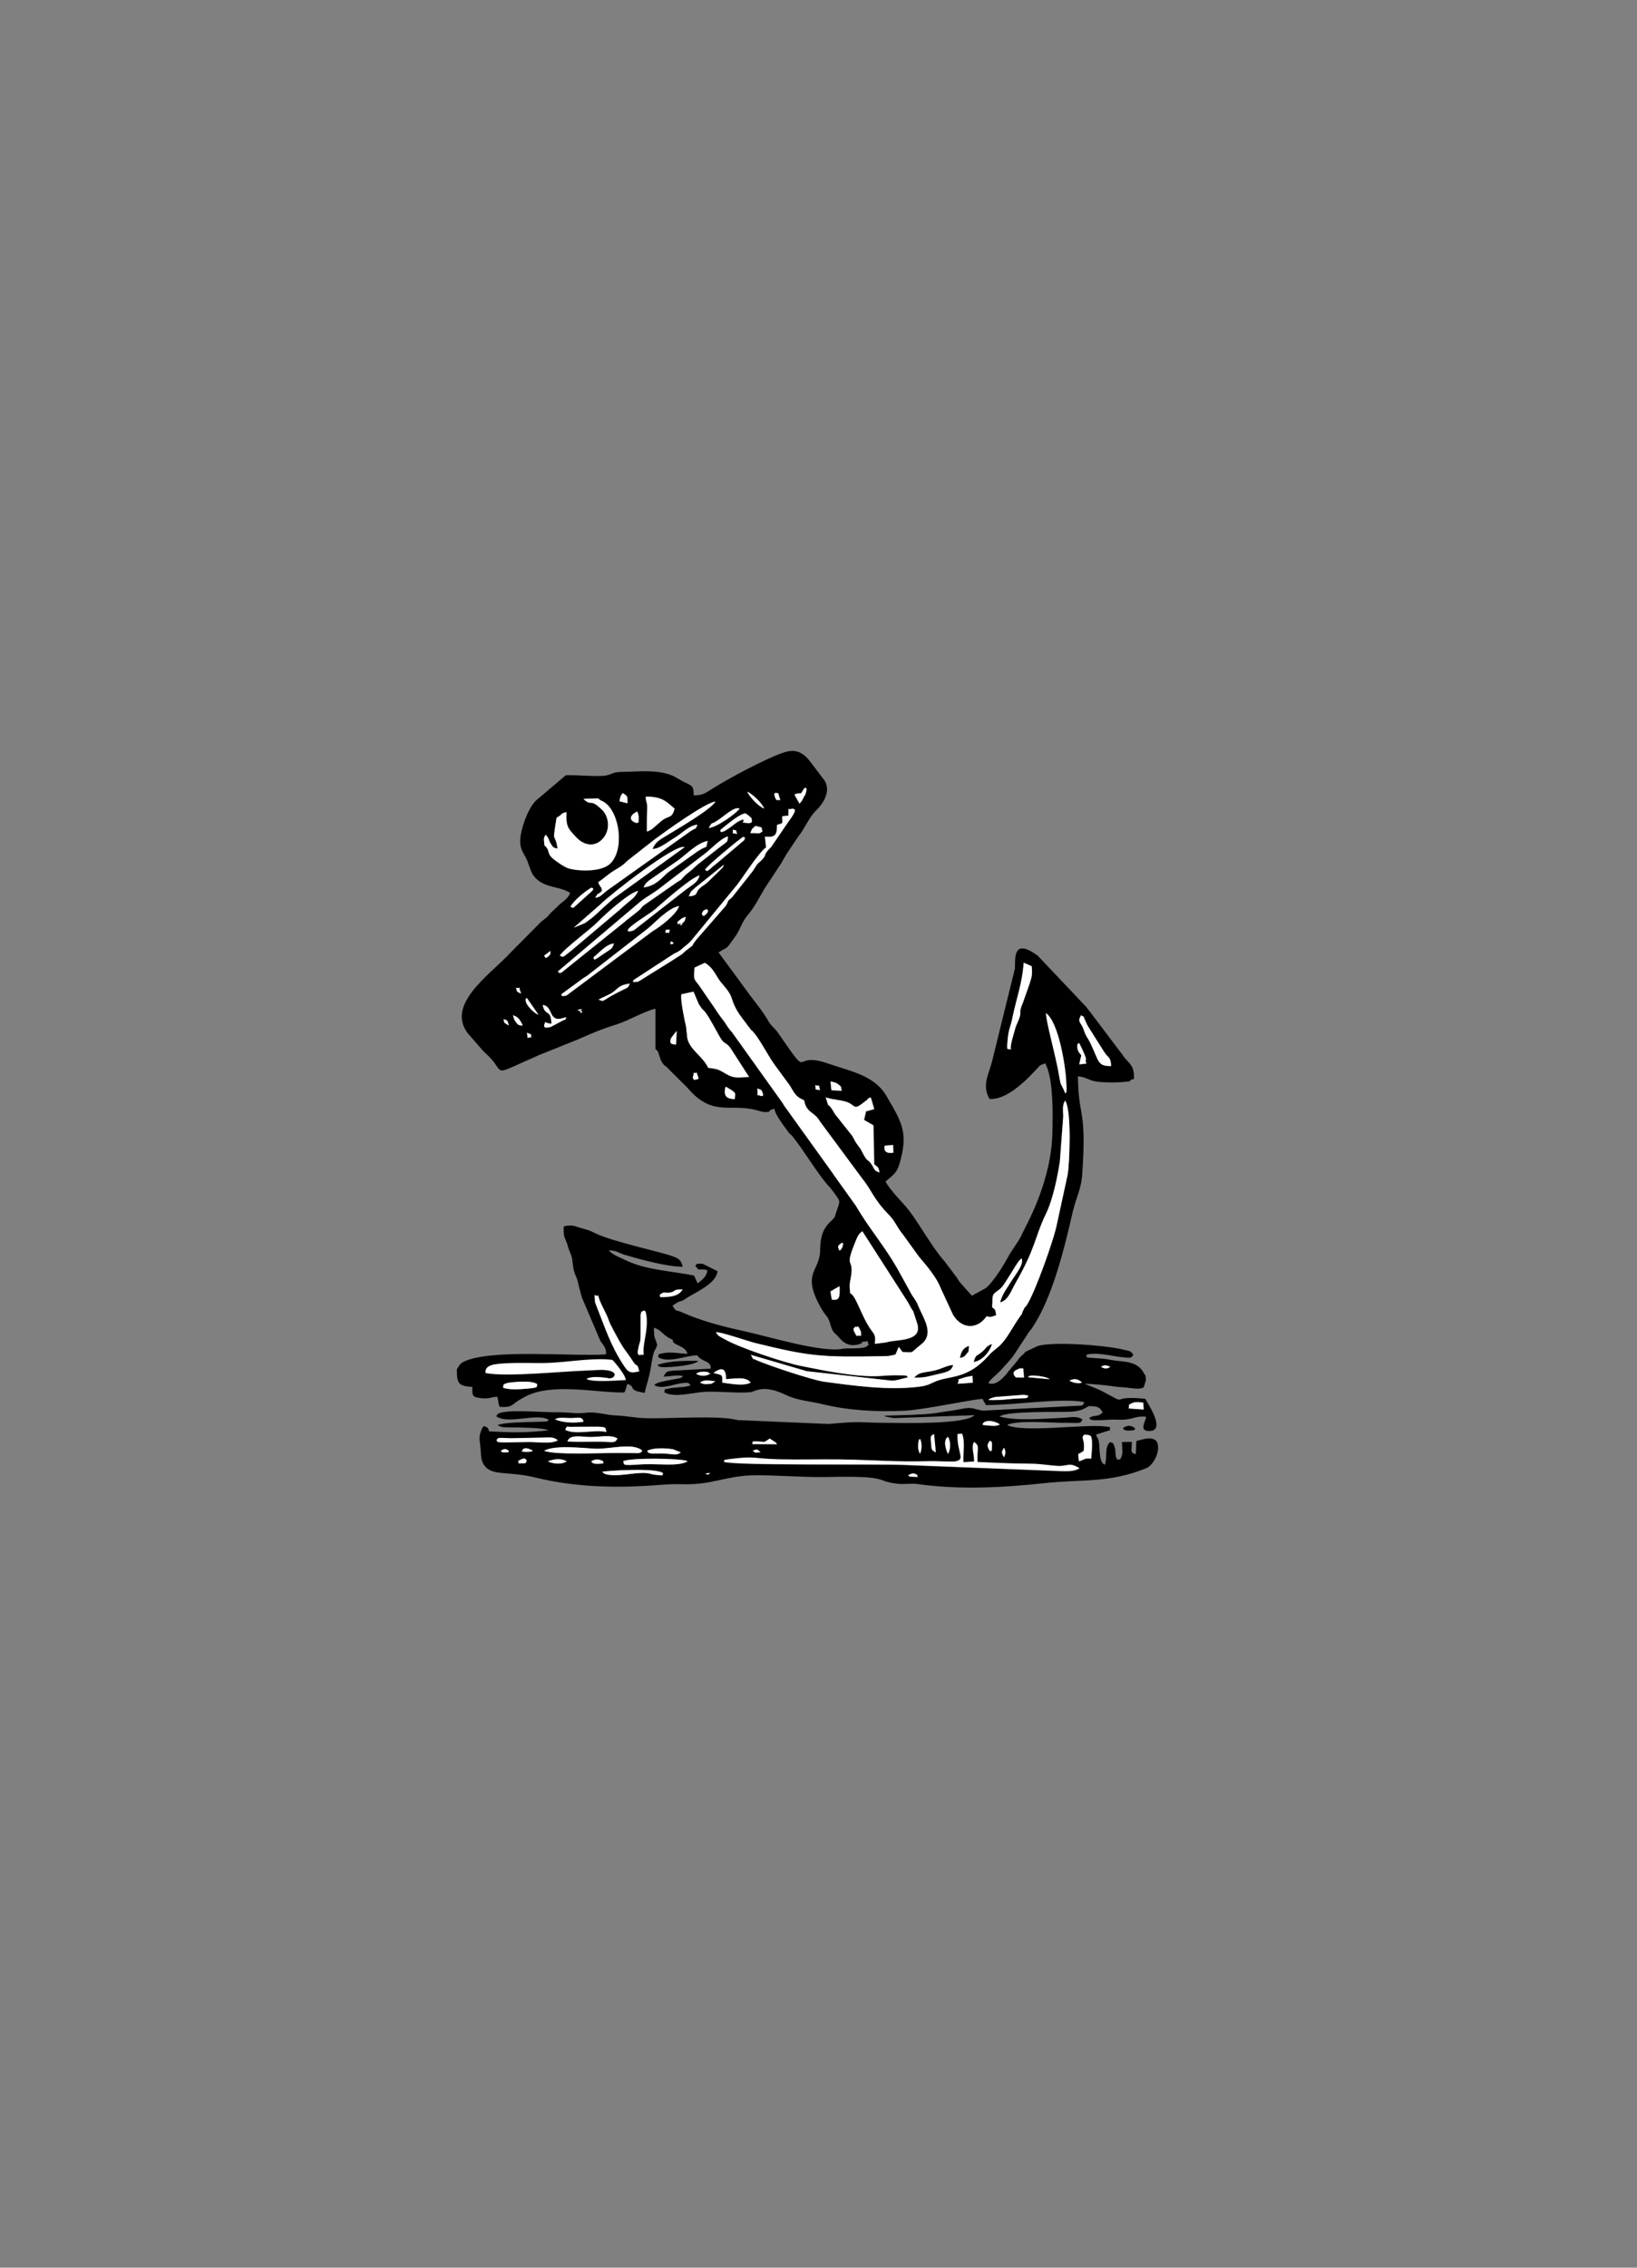 <?xml version='1.0' encoding='utf-8'?>
<svg xmlns="http://www.w3.org/2000/svg" width="13in" height="18in" version="1.1" style="shape-rendering:geometricPrecision; text-rendering:geometricPrecision; image-rendering:optimizeQuality; fill-rule:evenodd; clip-rule:evenodd" viewBox="0 0 13000 18000"><rect x="0" y="0" width="13000" height="18000" fill="#808080" stroke="none"/> <defs> <style type="text/css">  .fil0 {fill:black} .fil1 {fill:white}  </style> </defs> <g id="Layer_x0020_1">  <g id="_2441473632"> <path class="fil0" d="M7213 11710c33,-19 44,-19 75,0 -23,16 48,15 -37,12 -45,-1 -32,-9 -38,-12zm-1612 -14l37 -4c-10,23 -35,6 -37,4zm-817 -14c10,-5 443,-37 485,14 -26,14 34,20 -58,11 -57,-5 -46,-26 -193,-9 -41,5 -210,30 -233,-16zm166 -83c48,-29 468,-25 512,0 -78,46 -237,14 -391,26 -138,10 -111,-1 -120,-26zm-254 0c39,-20 55,-19 97,0 -15,12 32,17 -41,20 -53,2 -47,-14 -55,-20zm-344 0c52,-19 104,-25 149,0 -40,29 -113,20 -149,0zm-239 0c70,-46 65,-4 72,0 -22,14 8,15 -32,16 -71,1 -14,2 -40,-16zm3861 -107c15,31 14,43 0,75 -21,-33 -21,-44 0,-75zm-667 -71c17,34 15,87 0,119 0,0 -14,-20 -15,-51 0,0 2,-41 2,-41 5,-26 5,-15 13,-27zm-1329 95c40,-15 31,-13 63,12 -48,2 -32,10 -63,-12zm-839 0c51,-26 147,-22 207,-12l61 25c-51,33 -56,4 -199,8 -12,0 -30,2 -41,-1 -38,-11 -9,-2 -29,-21zm-817 0c87,-46 288,-22 401,-16 110,7 305,-54 379,16 -15,12 1,12 -31,19l-153 -1c-139,-2 -514,18 -596,-18zm-90 0c-13,6 -2,7 -36,9 -15,1 -35,-1 -50,-1 7,-47 62,-22 86,-8zm-255 0c38,-19 34,-16 65,0 -21,13 29,12 -28,13 -36,1 -22,-3 -37,-13zm3886 -81c8,12 17,-4 16,40 -1,70 -8,30 -16,44 -24,-41 -25,-48 0,-84zm-444 -51l14 145c-34,-17 -34,-20 -37,-68 -3,-49 -11,-63 23,-77zm188 -1l35 -2c26,62 6,156 11,226l86 -5c3,-66 -25,-107 0,-154 47,37 22,34 26,159 121,6 269,13 419,14 75,0 139,12 210,17 96,7 93,-34 181,18 -39,28 -107,24 -169,22l-1222 -48c-211,-10 -1343,7 -1434,-25 22,-17 -19,-11 45,-20 215,-29 186,-4 389,1 163,4 325,-1 487,1 279,4 428,21 708,14 45,-1 80,1 125,2 15,0 44,2 56,1 6,0 23,0 27,-1 65,-11 45,-37 30,-112 -7,-32 -10,-68 -9,-106zm-77 23c23,37 21,100 0,135 -17,-31 -41,-111 0,-135zm-1458 41c18,-10 30,-18 42,-27 18,14 10,6 26,17 33,23 11,4 33,28l-199 -1c18,-14 -36,-27 98,-16zm-1167 -28c-25,45 -37,23 -180,25 -69,1 -150,2 -218,-2 17,-57 106,-37 176,-35 69,2 172,-22 221,12zm-961 14c21,-17 -17,-23 115,-16l250 -5c59,-1 87,-9 123,21 -55,33 -160,12 -235,14l-195 3c-80,-4 -34,-2 -58,-17zm4670 -45c52,5 55,2 60,58 3,33 -4,99 -6,133 -5,0 -34,-3 -45,1l-51 21c-8,-85 -15,-43 38,-84 11,-104 -28,-95 5,-128zm-4123 -38c19,-37 2,-22 67,-23l196 -1c64,5 54,1 63,42 -92,-23 -241,26 -326,-17zm3313 -42c17,-47 111,-25 138,0 -29,15 -56,11 -103,7 -34,-3 -25,-3 -35,-7zm-3395 -42c34,-17 74,-10 122,-9 56,1 100,-17 104,29 -80,12 -169,7 -226,-20zm4557 -86c10,-53 -13,-12 12,-36l28 -12c19,-4 55,-1 75,1l3 55 -118 -8zm-1116 -67c9,-7 7,-9 25,-16 3,-1 27,-8 32,-9l222 -17c56,5 28,7 39,14 -22,13 15,11 -67,14 -106,4 -120,17 -251,13zm255 -105l31 -12 -31 12zm-4108 8c8,-21 -11,-26 38,-39 13,-3 193,-26 234,11 -11,23 29,28 -127,38 -48,3 -106,4 -145,-11zm4499 -56c42,-23 69,-13 99,14 -29,12 -70,1 -99,-14zm-771 -39l3 54 -120 9c27,-57 -25,-21 53,-50 3,-1 7,-2 9,-3l55 -10zm-2162 53c37,-25 69,-13 120,-10 -38,24 -19,19 -55,22 -35,3 -42,0 -65,-11zm2604 -42c2,-1 -6,-23 85,-10 26,4 58,8 87,25l-172 -16zm-39 -70l6 73 -64 -1c0,-1 -51,-41 19,-66 25,-9 18,-3 39,-5zm-2598 43l19 -11c14,-3 22,-6 39,-6 43,1 30,2 55,16 -35,22 -79,21 -112,0zm139 -7c56,-41 101,-47 98,49 68,0 157,-25 196,28 -53,30 -157,10 -225,0 4,-74 -5,-56 -69,-77zm-1811 1c-4,-64 68,-71 187,-76 88,-4 189,0 278,-1 174,-2 377,-45 542,-25 18,17 105,120 106,159 -76,3 -257,19 -311,-8 42,-23 111,-15 161,-8 5,1 17,4 21,4 44,1 78,-56 -30,-67 -47,-5 -95,2 -142,3 -199,5 -644,53 -812,20zm4887 -49c29,-16 39,-14 75,0 -26,14 -38,20 -75,0zm-3631 -96c-25,-6 -62,30 -40,-62 12,-53 17,-35 16,-106l0 -150c16,-55 -4,-8 24,-32 2,2 20,-15 24,73 5,106 -36,200 -24,277zm1681 -222c35,10 10,-25 36,22 14,26 6,17 9,50 -51,-10 -23,21 -50,-27 -19,-34 -5,-34 5,-46zm-2042 -250c5,45 58,131 78,184 9,22 6,20 16,40 13,26 30,59 43,82 78,146 77,121 137,215 44,68 28,-4 52,82 -73,18 -87,5 -119,-42 -106,-159 -153,-308 -216,-467 -1,-3 -15,-37 -15,-40 -8,-100 -2,-31 25,-55zm1854 34l-10 -63c4,-2 8,-9 10,-7 1,3 7,-5 9,-6l53 -30c1,69 9,120 -62,106zm-1368 -35c45,-38 41,-9 90,-21 51,-13 6,-23 93,-23 -25,41 -66,54 -128,59 -79,6 -39,-4 -55,-15zm1611 -506l361 562c67,129 20,5 73,166 51,154 -170,128 -242,153l-93 12c8,-68 -1,-70 -33,-115 -74,-106 -118,-272 -163,-286 -8,-83 -2,-75 8,-141 20,-140 -53,-53 27,-251 21,-51 26,-76 62,-100zm-181 153c-20,-38 -13,-38 14,-61 3,4 22,-17 8,32 -4,12 -13,23 -22,28zm358 -832l67 -6 2 61c-34,6 -81,4 -69,-54zm-467 -384l59 15c26,6 40,8 67,13 136,23 69,101 202,-5 20,-16 3,-11 30,-21l27 92 -65 18 -16 68c31,19 51,29 75,43l6 310c32,26 32,17 42,64 -46,-15 -37,-25 -60,-60 -39,-58 -28,-7 -76,-100 -21,-41 -5,-15 -28,-45 -36,-49 -24,-37 -52,-85l-135 -170c-78,-134 -37,-13 -75,-134zm-543 -72c23,12 28,4 38,27 19,46 -8,31 -10,33 -41,-20 -22,24 -28,-60zm-250 -13c92,54 72,47 70,97 -44,-1 -92,-9 -75,-88 0,-2 2,-7 5,-10zm831 -41c34,6 45,11 57,19 38,27 22,21 32,55l-81 -5 -7 -69zm-121 28c46,17 20,-20 37,40 -50,-12 -28,8 -37,-40zm-943 -100c24,69 18,46 -17,59 -2,-4 -15,-9 -11,-26 14,-62 0,-15 28,-34zm3038 -231c2,3 4,4 5,8l13 26c60,128 21,69 38,126l-56 6 17 -71c-15,-19 -25,-28 -29,-46 -12,-59 12,-49 12,-50zm-3197 -97l-6 107c-26,-4 -55,-1 -41,-46 3,-9 40,-54 46,-61zm-1190 13c53,22 27,3 35,36 -48,0 -20,28 -35,-36zm4122 -156c101,69 157,428 161,545 0,2 3,53 3,55 -2,43 0,19 -11,37 -2,-5 -9,-23 -10,-26 -26,-56 -25,-35 -38,-112 -28,-168 -103,-424 -105,-499zm278 17c37,22 11,-6 32,37 13,26 13,33 28,56l123 195c38,58 52,38 57,114 -107,1 -95,-33 -162,-176 -24,-52 -35,-51 -56,-112 -20,-62 -54,-56 -22,-115zm-4587 32c36,5 34,15 44,48 -57,-28 -30,-28 -44,-48zm74 -34c38,12 54,26 80,82 -19,-3 -35,12 -69,-51 -2,-4 -6,-31 -11,-32zm515 -42l34 -6c-46,52 31,19 -11,15 -27,-2 -12,-2 -24,-9zm-276 -38c76,10 49,104 121,111 24,2 39,-8 66,-13 -17,37 3,7 -32,28l-94 50c-62,12 -44,-7 -51,-12 20,-47 -12,-21 59,-14 -4,-124 -51,-54 -69,-149zm-129 -56c2,2 6,2 7,7l88 127c-40,-13 -128,-104 -95,-133zm1230 -29l96 -21 42 99c61,98 12,-24 162,252 43,79 55,38 103,118l134 208c-81,1 -115,15 -178,-22 -62,-36 -63,-41 -147,-51 -40,-90 -149,-143 -166,-238l-9 -85c-14,-65 -45,-210 -38,-261zm-1285 -53c1,24 1,10 12,46 -9,-3 -30,-15 -31,-17 -15,-49 -9,-18 19,-30zm627 95c37,-20 94,-42 119,-62 48,-37 47,-53 130,-66 -22,45 4,18 -114,80 -116,61 -84,67 -135,47zm764 -253l81 -38c50,30 70,65 102,118 28,47 73,84 99,134 14,28 17,50 32,83 35,78 75,115 115,174 29,42 12,14 34,39 57,64 120,197 186,283l100 136c39,58 45,94 118,123 18,104 81,89 124,166l331 447c96,119 88,164 225,304 42,43 63,100 102,145l130 180c57,66 142,167 170,244l100 216c67,115 193,121 267,13 38,11 45,1 77,-9 -11,-53 -5,-37 -33,-64 9,-84 -12,-92 46,-131 41,-28 52,-58 87,-110 29,-43 73,-129 101,-145 20,44 -46,124 -70,163 -34,55 -85,120 -100,186 66,-18 86,-91 120,-150 168,-290 155,-372 243,-552 55,-111 92,-295 111,-415l27 -360c0,-43 -9,-92 15,-125 55,80 35,518 19,592l-84 386c-23,123 -171,534 -235,638 -23,37 -13,6 -35,53 -17,36 8,0 -28,51 -55,77 -103,179 -168,235 -39,33 -47,36 -81,73 -172,193 -311,151 -431,207 -46,22 -68,31 -126,37 -241,27 -503,-8 -745,-41 -93,-13 -462,-135 -546,-175 -38,-18 -3,17 -36,-38l445 130 675 75c58,-3 5,-1 46,-6l83 -21c-21,-13 13,-16 -100,-16 -50,0 -77,3 -123,6 -187,11 -451,-44 -628,-80 -135,-27 -492,-145 -609,-214 -25,-15 -54,-23 -65,-54 49,-1 253,72 310,86 436,107 523,113 1004,105 62,-1 58,-1 111,-14l25 -59c2,3 7,3 8,9l22 30c89,3 64,10 114,-32 33,-28 60,-42 76,-79 35,-79 -35,-181 -61,-247 -19,-49 -28,-54 -56,-98l-113 -205c-2,-3 -3,-6 -5,-9 -107,-184 -219,-310 -326,-492l-151 -211c-14,-19 -20,-27 -35,-50l-383 -533c-8,-13 -8,-15 -16,-26l-399 -558c-35,-36 -42,-60 -72,-98 -24,-30 -41,-54 -62,-88l-130 -189c-40,-51 -39,-43 -32,-136zm2512 652c-27,-18 -36,28 -27,-78 8,-93 22,-96 37,-171 32,-158 80,-280 90,-441l64 28c6,69 0,85 -19,144l-50 142c-40,94 -9,63 -29,124 -8,23 -27,61 -32,80 -13,52 -45,138 -35,174zm-3707 -748l50 -37c-4,20 5,21 -11,37 -37,38 -32,4 -39,0zm390 14c53,-41 94,-99 163,-111 -18,51 -13,34 -115,106 -61,43 -39,9 -48,5zm612 -111c-1,-35 42,5 13,5 -20,0 -12,15 -13,-5zm-6 -109c-10,40 11,22 -37,25 21,-29 -24,-18 37,-25zm58 -57c31,-25 31,-32 70,-44 -7,22 -4,34 -26,49 -58,39 33,2 -16,6 -60,5 -3,2 -27,-11zm196 -69c18,-32 4,-20 39,-36 1,2 23,10 0,35 -34,39 -34,3 -39,1zm-1114 639l168 -123c25,-19 8,-4 33,-21l486 -378c62,-52 160,-160 246,-177 -18,63 -148,163 -211,200l-683 510c-56,13 -34,-7 -40,-11zm-13 -306c38,-59 245,-210 301,-267 60,-61 247,-231 322,-247 -32,65 -54,62 -143,146l-393 332c-69,52 -55,50 -86,36zm84 -389c26,-48 115,-120 164,-150 0,0 44,-2 -10,41l-130 117c-1,0 -6,-1 -7,-1l-17 -8zm456 181c21,-36 176,-127 214,-160 71,-61 284,-249 354,-270 -17,61 -54,70 -124,125l-398 311c-64,23 -43,-4 -47,-7zm484 -263c19,-49 20,-38 55,-72l223 -179c-20,46 6,4 -21,34l-105 102c-12,11 -17,16 -28,23 -90,59 -40,66 -86,86 -6,2 -32,5 -38,6zm-914 249l208 -182c84,-84 606,-491 672,-457l-560 404c-20,15 -31,28 -50,44 -67,56 -95,96 -183,155l-87 36zm555 -319c16,-45 50,-59 116,-106l156 -108c70,-51 157,-142 237,-155 -22,79 14,20 -77,80 -2,2 -6,4 -8,5 -2,2 -6,4 -8,6l-218 155c-34,23 -91,111 -197,122zm487 -139c25,-41 278,-247 305,-263 12,25 22,-30 8,26l-231 195c-24,16 -66,66 -73,46 -1,-3 -6,-3 -9,-4zm-1168 806l655 -554c57,-44 113,-71 173,-121l345 -264c49,-38 123,-118 177,-132 -5,49 1,30 -21,52 -1,1 -44,33 -47,35l-172 135c-35,30 -37,37 -81,70 -23,17 -18,16 -36,34 -31,32 13,-2 -48,37l-270 188c-35,37 6,2 -33,36 -20,17 -31,25 -47,38l-54 42c-2,2 -5,5 -7,7l-507 407c-31,4 -15,-4 -28,-10zm1570 -1155c67,20 40,-1 55,44 -36,24 -18,11 -96,13 15,-43 21,-36 41,-57zm-146 64c-63,-16 -24,9 -35,-34 39,14 18,-10 35,34zm-793 -178c5,17 11,22 11,47 0,76 -2,23 -16,45 -71,-23 -51,-67 5,-91zm662 143c54,-41 135,-116 194,-129 12,8 21,10 36,26 29,30 6,-11 18,34 -1,1 6,21 -38,17 -66,-7 -16,-1 -32,-29 -43,14 -68,37 -93,56 -107,80 -86,26 -86,26zm-694 1194l318 -207c19,-12 20,-9 37,-19 4,-2 14,-9 17,-11 3,-2 18,-16 22,-19 31,-26 47,-35 73,-67l357 -434c55,-72 172,-256 230,-297l-9 -85c79,6 96,-7 96,-94 55,-17 41,-3 41,-68l49 -5c4,-85 -9,-38 31,-56 5,8 60,-15 -34,109l-133 195c-72,71 -31,56 -70,98 -43,47 -25,11 -76,93l-165 209c-52,42 -18,20 -52,70l-235 270c-57,76 11,11 -80,84 -22,17 -20,21 -45,37 -23,15 -31,19 -52,33 -27,18 0,2 -25,16l-255 159c-73,11 -30,-5 -41,-12zm599 -1208c34,-55 10,-20 66,-56 60,-39 140,-117 179,-97 -30,41 -186,152 -245,153zm-878 431c12,-9 21,-15 31,-22 13,-10 14,-12 33,-26 23,-18 32,-25 57,-41 46,-29 65,-35 112,-82l217 -170c80,-59 400,-290 481,-299 -34,63 -320,228 -385,268 -71,43 -90,53 -115,108 54,2 128,-60 183,-93 53,-31 107,-94 174,-99 -22,51 -2,11 -72,63l-650 462c-57,47 -47,46 -90,55 28,-50 11,-14 54,-55 -9,-50 -3,-14 -16,-40 -5,-10 -8,-10 -14,-29zm501 -485c-59,49 -72,70 -114,83 0,-52 0,-100 2,-152 5,-96 -9,-63 -11,-124 139,-5 177,53 229,94 -22,85 -45,48 -106,99zm-307 -223c43,24 39,29 38,81l-63 -16c6,-40 8,-42 25,-66zm-162 135c-102,-101 -80,-22 -149,-88l117 -4c26,25 25,15 51,32 122,82 161,379 42,488 -77,70 -269,55 -332,34 -34,-11 -96,-56 -118,-75 -57,-47 -20,-64 -69,-106 -5,-57 -10,-52 9,-85 31,33 20,39 42,73 16,25 17,31 53,38 -22,-144 -45,-16 -8,-246 55,-28 23,-31 79,-44 -2,52 -6,99 27,143 17,24 51,61 74,79 37,30 117,63 184,-8 67,-72 50,-180 -1,-231zm1398 -133c3,18 8,26 16,55 -29,-7 -27,10 -39,-17 -26,-59 19,-35 23,-38zm208 -42c3,6 27,-16 7,50l-10 17c-19,36 -14,32 -37,58l-40 -71c12,-6 0,-4 28,-10 3,-1 19,0 23,0l28 -44zm-320 164c-53,-21 -121,-102 -135,-134 39,18 113,86 135,134zm-559 -106c-1,-73 -8,-75 -75,-106 -3,-1 -7,-3 -9,-4l-69 -40c-123,-59 -274,-39 -413,-37 -79,1 -72,16 -127,28 -69,14 -234,-6 -323,-1l-223 189c-66,49 -122,203 -135,288 -13,84 7,118 39,173 24,42 36,111 64,148 80,103 202,77 290,136 -20,55 -76,76 -109,116l-43 40c-28,28 -16,22 -32,36 -6,5 -36,28 -46,36l-242 244c-162,178 -554,431 -312,675l77 89c10,11 19,22 34,36 2,2 5,5 8,7l15 14c146,144 4,167 405,-7l306 -123c109,-48 181,-80 312,-121 86,-27 222,-106 304,-123l0 319c23,24 16,10 27,41 14,38 9,42 30,72 22,31 22,16 42,41l155 154c191,227 329,129 529,173 22,5 66,20 81,20 74,1 10,-11 82,-26 0,43 81,144 109,184 20,28 15,12 33,34 85,104 222,332 295,403l34 43c50,72 52,62 27,133 -28,77 -5,50 -63,108 -62,62 -72,140 -73,218 -2,175 -157,177 15,472 17,29 36,49 46,65 27,46 21,90 57,124 31,30 6,0 27,26 44,55 96,82 170,57 51,-17 -21,-14 36,-19 52,-5 10,-11 37,24 -3,2 -7,1 -9,5 -13,35 -165,21 -193,27 -168,37 -594,-97 -809,-143 -156,-34 -326,-79 -471,-144 -62,-28 -41,3 -77,-51 2,-3 6,-12 7,-9l35 -22c22,-9 32,-7 56,-24 69,-50 248,-117 258,-222l-115 -57c-68,-9 -50,8 -61,15 41,50 8,17 95,33 -1,50 -41,77 -77,106l-28 -62c-172,-36 -377,-42 -539,-120 -43,-21 -113,-46 -138,-80 63,0 75,20 128,36 118,35 337,95 459,94 -14,-53 -29,-65 -83,-84 -102,-37 -474,-115 -610,-181 -52,-25 -46,-23 -111,-41 -65,-18 -66,-29 -141,-15 -5,107 13,78 37,174l24 61c6,18 9,48 11,68 9,76 25,82 38,131 15,57 19,81 35,133l145 341c22,35 52,57 45,109 -270,16 -857,-40 -1096,44 -62,22 -64,35 -88,75 0,112 13,132 123,139 -1,70 -2,81 70,89 63,7 78,-9 129,-11l13 70c17,7 -24,10 35,11 73,1 67,-21 130,-58 15,-9 19,-10 34,-19 213,-121 573,-34 795,-38 12,-19 0,10 14,-31 9,-24 -3,-9 13,-37 73,26 -7,49 136,71 15,-73 36,-119 48,-199 6,-39 8,-50 17,-93 16,-70 19,-36 34,-89 -15,-60 -26,-40 -26,-136 68,21 68,63 151,96 -14,43 102,43 115,111 -59,-1 -127,-17 -186,-6 -71,13 -33,10 -47,32 81,54 233,-18 312,-13 38,55 108,38 107,105l-302 16c-52,6 -50,6 -74,47 56,0 118,-19 157,-2 -3,2 -7,1 -8,5 -6,18 -190,27 -223,64 57,36 145,-4 208,-13 79,-12 61,-1 82,15 -51,20 -116,13 -170,25 -63,14 -24,-2 -41,29 72,49 233,3 319,-2 116,-6 260,12 363,3 41,-3 98,-68 284,21 97,46 188,49 288,73 208,51 433,63 652,53 157,-7 569,-96 623,-94 2,4 4,5 5,11l22 38c229,1 589,-59 781,-24 -18,25 8,13 -22,28l-784 40c-74,-10 -75,-33 -173,-13 -67,14 -123,19 -192,31 -57,10 -147,13 -206,16l-201 6c-3,1 -7,4 -10,5l71 14c32,0 66,-2 98,-3l547 -20c-70,75 -569,62 -686,61 -267,-1 -179,-17 -473,9l-723 -31c-149,-40 -541,-9 -735,-15 -87,-3 -148,-19 -236,-22 -76,-3 -151,-32 -233,-21 -79,10 -137,-5 -225,-4 -102,2 -350,-21 -444,2 -42,10 -32,17 -43,30 97,68 323,-30 418,28 -23,15 13,13 -98,16 -77,2 -264,4 -309,26 33,20 45,17 101,18 67,1 267,1 302,24 -190,19 -277,18 -469,8 -16,-32 -6,-27 -42,-43 -11,14 -10,7 -21,32 -2,4 -10,28 -11,33 -8,41 -1,57 3,98 6,61 0,113 36,156 65,79 185,37 410,92 283,69 579,81 874,64 111,-6 165,-16 291,-13 220,7 338,-64 541,-70 170,-5 404,17 598,13 528,-12 370,34 570,54 51,5 101,-5 153,2 332,47 681,28 1014,-8 301,-32 504,2 801,-118 64,-26 128,-166 74,-222 -48,-30 -94,-7 -153,6l-4 104c-50,-8 -30,-35 -32,-97l-78 1c0,57 14,95 -15,138l-24 1c-21,-38 -6,-72 -23,-110 -15,-32 -3,-14 -32,-29 -48,43 -20,125 -42,181 -60,-27 -29,-158 -57,-213 -15,-30 6,27 -13,-27l112 -35c-13,-31 28,-20 -40,-29 -153,-21 -661,52 -778,-12 82,-42 361,-15 485,-17 14,0 60,2 69,1 40,-5 20,4 45,-26 -41,-34 -100,-17 -154,-15 -147,6 -375,27 -505,-10 58,-46 473,-34 559,-38 107,-5 126,-37 152,-45 66,1 86,7 108,52 -47,40 -60,13 -108,42 15,11 -6,23 111,17 46,-3 79,-5 125,-3 113,4 127,-34 218,-23 -6,36 -59,111 20,113 143,3 -7,-216 -28,-256 -318,-31 -103,67 -344,-61 -38,-20 -97,-40 -137,-58 62,0 164,11 233,21 40,6 78,6 117,11 32,4 98,15 120,-6l16 -56c-3,-50 -1,-26 -18,-58 -55,-100 -166,-83 -262,-102 -36,-7 -51,-9 -98,-12 -7,0 -49,-3 -58,-4 -48,-7 -20,11 -40,-22 65,-28 208,8 278,16 98,11 74,4 99,-16 -23,-38 -30,-30 -84,-44 -131,-33 -551,-66 -676,-28l-101 48c-4,17 -35,27 -59,67l-69 82c-30,43 -103,127 -164,97 21,-34 58,-58 94,-96l46 -50c27,-29 31,-37 52,-59l117 -178c15,-28 26,-33 46,-64 155,-237 248,-616 313,-899 32,-141 70,-183 79,-320 35,-526 -31,-429 -35,-769 87,11 83,38 173,45 78,7 160,5 235,-4 29,-26 15,-14 37,-18 6,-117 -43,-121 -93,-196l-263 -348c-25,-31 -4,-8 -30,-37l-379 -400c-193,-140 -178,12 -180,102l-183 743c-28,104 -80,187 -19,293 175,12 376,-247 405,-268l37 -15c65,115 62,394 57,566 -8,257 -101,519 -217,742 -17,32 -34,73 -51,99l-68 103c-43,79 -122,215 -193,275l-110 60 -92 -103c-12,-15 -9,-12 -17,-24 -21,-31 -1,-8 -23,-33l-84 -112c-98,-109 -205,-305 -286,-408 -49,-63 -142,-150 -184,-226 49,-45 87,-62 109,-134 75,-253 24,-330 -101,-545 -96,-166 -292,-198 -467,-259 -302,-105 -117,156 -390,-236 -21,-31 -14,-21 -35,-43 -19,-20 -32,-31 -45,-55 -48,-86 -114,-159 -174,-244l-223 -303c90,-57 47,-9 134,-128 44,-61 45,-108 104,-176 59,-68 101,-168 156,-246l104 -158c21,-36 31,-56 52,-88l84 -125c52,-63 84,-151 140,-205 80,-78 122,-180 53,-258l-89 -118c-52,-70 -109,-120 -214,-87 -135,42 -466,219 -591,301 -52,34 -72,40 -135,42z"/> <path class="fil1" d="M7261 10934c42,-43 71,-36 148,-52 73,-15 101,-41 160,-47 -15,45 -35,53 -123,72 -73,16 -96,29 -185,27zm363 -155c7,-52 28,-80 69,-95 -4,54 1,36 -19,62 -22,27 -12,19 -50,33zm109 31c18,-63 21,-40 65,-78 42,-36 27,-40 78,-63 -18,65 -79,131 -143,142zm-1788 -2659c-40,-59 -80,-96 -115,-174 -15,-33 -18,-55 -32,-83 -26,-50 -70,-86 -99,-134 -32,-53 -52,-88 -102,-118l-81 38c-7,93 -9,85 32,136l130 189c22,34 39,58 62,88 30,38 37,62 72,98l399 558c8,11 9,13 16,26l383 533c15,23 21,31 35,50l151 211c107,183 219,308 326,492 2,3 3,6 5,9l113 205c28,44 37,49 56,98 26,66 97,168 61,247 -16,36 -43,51 -76,79 -50,43 -25,36 -114,32l-22 -30c-1,-6 -6,-6 -8,-9l-25 59c-53,13 -48,13 -111,14 -482,8 -568,2 -1004,-105 -57,-14 -262,-86 -310,-86 11,31 40,39 65,54 117,68 474,187 609,214 177,35 441,91 628,80 46,-3 73,-6 123,-6 113,0 80,3 100,16l-83 21c-41,5 12,3 -46,6l-675 -75 -445 -130c34,55 -1,20 36,38 84,40 453,163 546,175 242,33 504,69 745,41 58,-7 80,-15 126,-37 119,-57 259,-15 431,-207 33,-37 41,-40 81,-73 66,-55 113,-158 168,-235 37,-51 11,-14 28,-51 22,-47 12,-16 35,-53 64,-104 212,-515 235,-638l84 -386c15,-74 35,-512 -19,-592 -24,33 -16,82 -15,125l-27 360c-19,121 -56,304 -111,415 -88,180 -76,261 -243,552 -34,59 -55,132 -120,150 14,-66 66,-130 100,-186 24,-39 91,-119 70,-163 -28,17 -72,102 -101,145 -35,52 -46,82 -87,110 -58,39 -37,47 -46,131 29,26 22,10 33,64 -32,10 -39,20 -77,9 -74,108 -200,102 -267,-13l-100 -216c-29,-78 -113,-178 -170,-244l-130 -180c-39,-45 -60,-101 -102,-145 -137,-140 -130,-185 -225,-304l-331 -447c-43,-77 -106,-62 -124,-166 -74,-29 -79,-65 -118,-123l-100 -136c-66,-86 -129,-219 -186,-283 -23,-25 -5,3 -34,-39z"/> <path class="fil1" d="M6848 9773c-35,24 -41,49 -62,100 -80,198 -6,111 -27,251 -10,66 -16,58 -8,141 45,14 88,180 163,286 32,45 41,48 33,115l93 -12c71,-26 293,1 242,-153 -54,-161 -6,-37 -73,-166l-361 -562z"/> <path class="fil1" d="M4634 6341c69,66 47,-13 149,88 52,51 69,159 1,231 -67,72 -148,38 -184,8 -22,-18 -56,-56 -74,-79 -33,-45 -28,-92 -27,-143 -57,13 -24,16 -79,44 -37,230 -14,102 8,246 -35,-7 -37,-12 -53,-38 -22,-34 -11,-40 -42,-73 -19,33 -14,29 -9,85 50,42 13,59 69,106 22,19 85,63 118,75 62,21 255,36 332,-34 119,-109 79,-406 -42,-488 -26,-18 -25,-8 -51,-32l-117 4z"/> <path class="fil1" d="M5711 8222c-150,-276 -101,-154 -162,-252l-42 -99 -96 21c-8,51 23,195 38,261l9 85c17,94 126,148 166,238 83,10 85,15 147,51 63,37 97,23 178,22l-134 -208c-48,-80 -61,-39 -103,-118z"/> <path class="fil1" d="M7736 11601l-86 5c-5,-70 15,-163 -11,-226l-35 2c-2,38 2,74 9,106 15,76 35,101 -30,112 -4,1 -21,1 -27,1 -13,0 -42,-1 -56,-1 -45,-1 -80,-3 -125,-2 -280,7 -430,-10 -708,-14 -161,-2 -323,3 -487,-1 -203,-5 -174,-29 -389,-1 -64,9 -23,3 -45,20 92,32 1223,16 1434,25l1222 48c62,2 129,6 169,-22 -87,-52 -85,-11 -181,-18 -70,-5 -135,-17 -210,-17 -149,-1 -298,-8 -419,-14 -5,-125 21,-122 -26,-159 -25,47 2,88 0,154z"/> <path class="fil1" d="M3855 10897c168,34 613,-14 812,-20 47,-1 95,-8 142,-3 108,11 74,68 30,67 -4,0 -16,-3 -21,-4 -51,-6 -119,-15 -161,8 54,27 235,11 311,8 -1,-40 -87,-142 -106,-159 -165,-20 -368,23 -542,25 -90,1 -191,-3 -278,1 -119,5 -191,13 -187,76z"/> <path class="fil1" d="M6616 8726l-59 -15c38,121 -2,0 75,134l135 170c28,48 16,36 52,85 22,30 6,4 28,45 48,93 38,42 76,100 23,35 14,45 60,60 -9,-47 -10,-38 -42,-64l-6 -310c-24,-13 -44,-24 -75,-43l16 -68 65 -18 -27 -92c-27,10 -11,5 -30,21 -132,106 -66,28 -202,5 -27,-5 -41,-6 -67,-13z"/> <path class="fil1" d="M4751 7002c6,19 9,19 14,29 13,26 7,-10 16,40 -43,42 -26,5 -54,55 43,-9 33,-8 90,-55l650 -462c71,-52 50,-12 72,-63 -67,5 -122,68 -174,99 -55,32 -129,95 -183,93 25,-54 44,-65 115,-108 65,-40 350,-205 385,-268 -82,9 -401,240 -481,299l-217 170c-46,47 -66,52 -112,82 -24,15 -33,23 -57,41 -18,14 -20,16 -33,26 -10,7 -19,13 -31,22z"/> <path class="fil1" d="M5029 7779c12,7 -32,23 41,12l255 -159c25,-15 -2,2 25,-16 21,-14 29,-18 52,-33 25,-16 23,-20 45,-37 91,-73 23,-8 80,-84l235 -270c34,-50 0,-28 52,-70l165 -209c51,-82 32,-47 76,-93 39,-42 -2,-27 70,-98l133 -195c94,-125 39,-101 34,-109 -41,17 -27,-29 -31,56l-49 5c0,65 14,51 -41,68 0,87 -17,100 -96,94l9 85c-58,40 -175,225 -230,297l-357 434c-26,32 -42,41 -73,67 -3,3 -18,17 -22,19 -3,2 -13,9 -17,11 -16,10 -18,7 -37,19l-318 207z"/> <path class="fil1" d="M4430 7710c12,6 -3,14 28,10l507 -407c2,-2 5,-5 7,-7l54 -42c16,-13 27,-20 47,-38 39,-34 -3,2 33,-36l270 -188c62,-39 17,-5 48,-37 17,-18 13,-16 36,-34 44,-33 46,-40 81,-70l172 -135c3,-3 46,-34 47,-35 21,-22 16,-4 21,-52 -54,14 -128,93 -177,132l-345 264c-60,50 -117,77 -173,121l-655 554z"/> <path class="fil1" d="M4459 7890c6,3 -16,23 40,11l683 -510c63,-36 193,-136 211,-200 -87,17 -184,125 -246,177l-486 378c-25,18 -8,2 -33,21l-168 123z"/> <path class="fil1" d="M4844 10505c-10,-21 -7,-18 -16,-40 -20,-53 -73,-138 -78,-184 -27,23 -33,-46 -25,55 0,3 14,36 15,40 63,159 110,308 216,467 32,47 46,60 119,42 -23,-86 -8,-14 -52,-82 -60,-94 -59,-69 -137,-215 -12,-23 -30,-56 -43,-82z"/> <path class="fil1" d="M5137 6600c43,-13 55,-34 114,-83 62,-51 84,-14 106,-99 -52,-41 -90,-99 -229,-94 2,61 16,28 11,124 -3,52 -2,100 -2,152z"/> <path class="fil1" d="M4644 7327c88,-59 116,-99 183,-155 19,-16 30,-29 50,-44l560 -404c-66,-34 -588,373 -672,457l-208 182 87 -36z"/> <path class="fil1" d="M8028 8333c-10,-36 22,-122 35,-174 5,-19 24,-57 32,-80 20,-61 -11,-30 29,-124l50 -142c19,-59 25,-75 19,-144l-64 -28c-10,161 -58,283 -90,441 -15,75 -29,79 -37,171 -10,107 0,60 27,78z"/> <path class="fil1" d="M8470 8642c0,-2 -3,-53 -3,-55 -4,-118 -61,-477 -161,-545 2,75 77,331 105,499 13,77 12,57 38,112 1,3 8,21 10,26 11,-18 9,6 11,-37z"/> <path class="fil1" d="M4321 11515c82,36 457,16 596,18l153 1c32,-7 16,-7 31,-19 -74,-69 -268,-9 -379,-16 -114,-7 -314,-30 -401,16z"/> <path class="fil1" d="M4446 7585c32,14 18,16 86,-36l393 -332c89,-84 111,-81 143,-146 -75,16 -262,185 -322,247 -56,57 -262,209 -301,267z"/> <path class="fil1" d="M8616 8096c-21,-43 4,-16 -32,-37 -31,59 2,54 22,115 20,61 31,59 56,112 67,143 55,177 162,176 -5,-76 -19,-57 -57,-114l-123 -195c-15,-23 -15,-30 -28,-56z"/> <path class="fil1" d="M4987 7377c4,3 -17,29 47,7l398 -311c70,-55 107,-64 124,-125 -71,20 -283,208 -354,270 -39,33 -193,124 -214,160z"/> <path class="fil1" d="M5112 7043c106,-12 163,-100 197,-122l218 -155c2,-2 6,-4 8,-6 2,-2 6,-4 8,-5 91,-60 55,-1 77,-80 -80,13 -167,104 -237,155l-156 108c-66,47 -99,61 -116,106z"/> <path class="fil1" d="M4949 11599c10,25 -17,36 120,26 154,-12 313,20 391,-26 -44,-25 -464,-29 -512,0z"/> <path class="fil1" d="M3941 11432c24,15 -21,12 58,17l195 -3c75,-2 180,19 235,-14 -36,-30 -64,-21 -123,-21l-250 5c-132,-7 -93,-1 -115,16z"/> <path class="fil1" d="M4723 11443c143,-2 155,20 180,-25 -49,-34 -153,-10 -221,-12 -70,-2 -158,-22 -176,35 68,5 149,3 218,2z"/> <path class="fil1" d="M5111 10753c-12,-77 29,-171 24,-277 -4,-88 -22,-71 -24,-73 -28,24 -8,-23 -24,32l0 150c0,71 -4,53 -16,106 -22,92 15,56 40,62z"/> <path class="fil1" d="M8671 11445c-4,-55 -8,-53 -60,-58 -33,34 6,25 -5,128 -53,42 -46,0 -38,84l51 -21c12,-3 41,-1 45,-1 3,-34 9,-100 6,-133z"/> <path class="fil1" d="M4783 11682c23,46 192,21 233,16 147,-17 136,4 193,9 92,9 33,2 58,-11 -41,-51 -474,-19 -485,-14z"/> <path class="fil1" d="M3994 11015c39,14 97,14 145,11 156,-11 115,-15 127,-38 -40,-37 -221,-15 -234,-11 -49,13 -30,18 -38,39z"/> <path class="fil1" d="M5764 10946c3,-96 -42,-90 -98,-49 64,22 73,3 69,77 67,10 172,30 225,0 -39,-53 -128,-28 -196,-28z"/> <path class="fil1" d="M4555 11326c-65,1 -48,-14 -67,23 85,44 233,-6 326,17 -8,-40 2,-36 -63,-42l-196 1z"/> <path class="fil1" d="M5598 6904c3,1 8,0 9,4 7,20 48,-30 73,-46l231 -195c14,-56 4,-1 -8,-26 -27,16 -280,222 -305,263z"/> <path class="fil1" d="M5723 6585c0,0 -21,54 86,-26 25,-19 50,-42 93,-56 16,28 -34,22 32,29 44,4 36,-16 38,-17 -13,-45 11,-4 -18,-34 -16,-16 -24,-17 -36,-26 -59,14 -140,88 -194,129z"/> <path class="fil0" d="M5221 10833c13,10 1,21 71,19 62,-2 218,-14 256,-50 -123,-1 -221,-1 -327,31z"/> <path class="fil0" d="M7261 10934c90,2 112,-11 185,-27 88,-20 107,-27 123,-72 -59,6 -86,32 -160,47 -77,16 -107,9 -148,52z"/> <path class="fil1" d="M5138 11515c20,20 -9,11 29,21 11,3 29,1 41,1 142,-4 148,25 199,-8l-61 -25c-60,-10 -156,-14 -207,12z"/> <path class="fil1" d="M4431 8088c-72,-7 -45,-101 -121,-111 18,95 66,25 69,149 -71,-7 -39,-33 -59,14 7,5 -11,24 51,12l94 -50c34,-20 15,9 32,-28 -28,5 -43,15 -66,13z"/> <path class="fil1" d="M5471 7114c6,-1 32,-3 38,-6 46,-20 -4,-27 86,-86 11,-7 16,-12 28,-23l105 -102c27,-30 1,12 21,-34l-223 179c-35,33 -36,22 -55,72z"/> <path class="fil1" d="M5628 6571c59,-1 215,-111 245,-153 -40,-20 -119,58 -179,97 -56,36 -32,1 -66,56z"/> <path class="fil1" d="M7847 11113c131,3 145,-9 251,-13 82,-3 45,-1 67,-14 -11,-7 17,-9 -39,-14l-222 17c-5,1 -29,7 -32,9 -18,7 -16,9 -25,16z"/> <path class="fil1" d="M4547 7204c1,0 6,1 7,1l130 -117c54,-43 10,-41 10,-41 -50,29 -139,102 -164,150l17 8z"/> <path class="fil1" d="M4406 11265c57,27 146,32 226,20 -4,-46 -48,-28 -104,-29 -48,-1 -88,-8 -122,9z"/> <path class="fil1" d="M4752 7934c51,20 19,14 135,-47 118,-62 91,-35 114,-80 -82,13 -82,28 -130,66 -25,20 -82,41 -119,62z"/> <path class="fil1" d="M8575 8289c-1,-4 -3,-5 -5,-8 0,1 -24,-9 -12,50 4,18 14,27 29,46l-17 71 56 -6c-17,-58 22,2 -38,-126l-13 -26z"/> <path class="fil0" d="M7734 10810c64,-10 125,-77 143,-142 -51,23 -36,27 -78,63 -44,38 -47,16 -65,78z"/> <path class="fil1" d="M4712 7599c9,4 -13,38 48,-5 102,-72 98,-54 115,-106 -69,12 -110,70 -163,111z"/> <path class="fil1" d="M9003 11132l-28 12c-25,24 -2,-17 -12,36l118 8 -3 -55c-20,-1 -56,-5 -75,-1z"/> <path class="fil1" d="M6605 10315c70,14 62,-37 62,-106l-53 30c-2,1 -7,9 -9,6 -1,-3 -6,4 -10,7l10 63z"/> <path class="fil1" d="M5237 10279c16,11 -25,20 55,15 62,-4 103,-18 128,-59 -86,0 -42,10 -93,23 -49,12 -45,-16 -90,21z"/> <path class="fil1" d="M5834 8723c2,-50 22,-44 -70,-97 -3,3 -4,8 -5,10 -17,79 31,87 75,88z"/> <path class="fil1" d="M7666 10931c-3,1 -7,2 -9,3 -78,29 -27,-6 -53,50l120 -9 -3 -54 -55 10z"/> <path class="fil1" d="M6361 6297c-5,0 -21,0 -23,0 -28,6 -16,4 -28,10l40 71c23,-26 18,-22 37,-58l10 -17c20,-66 -3,-44 -7,-50l-28 44z"/> <path class="fil1" d="M8086 10867c-71,25 -19,65 -19,66l64 1 -6 -73c-22,2 -14,-4 -39,5z"/> <path class="fil1" d="M6652 8603c-11,-8 -23,-13 -57,-19l7 69 81 5c-10,-34 6,-28 -32,-55z"/> <path class="fil1" d="M5972 11462l199 1c-21,-24 1,-5 -33,-28 -16,-11 -7,-3 -26,-17 -12,10 -24,18 -42,27 -134,-11 -80,1 -98,16z"/> <path class="fil1" d="M5056 6533c14,-22 15,31 16,-45 0,-24 -6,-30 -11,-47 -56,25 -76,69 -5,91z"/> <path class="fil1" d="M5959 6612c78,-2 59,11 96,-13 -15,-45 12,-24 -55,-44 -20,20 -26,13 -41,57z"/> <path class="fil1" d="M7094 9149l-2 -61 -67 6c-12,58 35,61 69,54z"/> <path class="fil1" d="M7939 11307c-26,-25 -121,-47 -138,0 10,4 1,4 35,7 47,4 74,7 103,-7z"/> <path class="fil1" d="M7417 11383c-34,14 -26,28 -23,77 3,48 4,51 37,68l-14 -145z"/> <path class="fil1" d="M7528 11540c21,-35 23,-98 0,-135 -41,24 -17,104 0,135z"/> <path class="fil1" d="M4920 6360l63 16c1,-52 4,-57 -38,-81 -17,24 -19,26 -25,66z"/> <path class="fil1" d="M4351 11599c36,20 109,29 149,0 -45,-25 -97,-19 -149,0z"/> <path class="fil1" d="M6069 6417c-22,-49 -96,-116 -135,-134 14,32 82,113 135,134z"/> <path class="fil1" d="M4188 7928c-1,-4 -5,-4 -7,-7 -33,29 55,121 95,133l-88 -127z"/> <path class="fil1" d="M5373 8184c-7,7 -43,52 -46,61 -15,45 14,42 41,46l6 -107z"/> <path class="fil0" d="M7625 10779c37,-14 28,-6 50,-33 21,-26 15,-8 19,-62 -41,15 -62,43 -69,95z"/> <path class="fil1" d="M6828 10553c-26,-47 -1,-12 -36,-22 -10,12 -24,12 -5,46 27,47 -1,16 50,27 -3,-33 5,-24 -9,-50z"/> <path class="fil0" d="M8917 11335c8,6 0,23 56,20 64,-4 31,-13 40,-20 -41,-24 -57,-23 -96,0z"/> <path class="fil1" d="M4071 8057c5,1 9,28 11,32 34,63 50,48 69,51 -26,-56 -42,-70 -80,-82z"/> <path class="fil1" d="M4695 11599c8,6 2,22 55,20 73,-3 27,-8 41,-20 -41,-19 -58,-20 -97,0z"/> <path class="fil1" d="M5527 10904c33,21 77,22 112,0 -25,-15 -11,-15 -55,-16 -16,0 -24,2 -39,6l-19 11z"/> <path class="fil1" d="M8164 10932l172 16c-29,-18 -61,-22 -87,-25 -91,-13 -83,9 -85,10z"/> <path class="fil1" d="M5559 10974c22,11 29,14 65,11 36,-3 18,2 55,-22 -51,-3 -83,-15 -120,10z"/> <path class="fil1" d="M7293 11447c0,0 -2,41 -2,41 2,31 15,51 15,51 15,-32 17,-85 0,-119 -8,12 -8,0 -13,27z"/> <path class="fil1" d="M7861 11519c9,-14 15,26 16,-44 1,-44 -8,-28 -16,-40 -25,36 -24,43 0,84z"/> <path class="fil1" d="M8492 10960c30,15 70,26 99,14 -30,-27 -58,-37 -99,-14z"/> <path class="fil1" d="M4112 11599c26,18 -31,17 40,16 40,-1 10,-2 32,-16 -7,-4 -2,-46 -72,0z"/> <path class="fil1" d="M6052 8666c-10,-22 -15,-15 -38,-27 6,84 -13,40 28,60 2,-3 29,13 10,-33z"/> <path class="fil1" d="M6197 6351c-8,-29 -13,-38 -16,-55 -4,3 -50,-21 -23,38 12,28 10,11 39,17z"/> <path class="fil1" d="M5514 8572c35,-14 41,9 17,-59 -28,18 -14,-28 -28,34 -4,17 9,22 11,26z"/> <path class="fil1" d="M5377 7321c25,12 -32,16 27,11 49,-4 -41,33 16,-6 22,-15 19,-26 26,-49 -39,12 -39,19 -70,44z"/> <path class="fil1" d="M4195 11524c34,-2 23,-3 36,-9 -23,-14 -79,-40 -86,8 15,0 35,2 50,1z"/> <path class="fil1" d="M5573 7252c5,2 5,38 39,-1 23,-25 1,-34 0,-35 -35,16 -21,5 -39,36z"/> <path class="fil1" d="M7213 11710c6,4 -6,11 38,12 84,3 13,4 37,-12 -31,-19 -42,-19 -75,0z"/> <path class="fil1" d="M6667 9927c8,-5 18,-17 22,-28 15,-49 -5,-28 -8,-32 -27,23 -34,23 -14,61z"/> <path class="fil1" d="M7973 11492c-21,30 -21,42 0,75 14,-32 15,-44 0,-75z"/> <path class="fil1" d="M4321 7585c7,3 2,37 39,0 16,-16 7,-16 11,-37l-50 37z"/> <path class="fil1" d="M3976 11515c15,10 1,14 37,13 57,-1 7,0 28,-13 -31,-16 -27,-19 -65,0z"/> <path class="fil1" d="M8742 10849c37,20 50,14 75,0 -36,-14 -46,-16 -75,0z"/> <path class="fil1" d="M6511 8653c-17,-60 9,-23 -37,-40 9,48 -13,29 37,40z"/> <path class="fil1" d="M3997 8091c14,20 -13,20 44,48 -10,-33 -8,-44 -44,-48z"/> <path class="fil1" d="M4137 7886c-10,-37 -11,-22 -12,-46 -28,12 -34,-19 -19,30 1,2 22,13 31,17z"/> <path class="fil1" d="M4219 8233c-9,-32 17,-14 -35,-36 15,64 -13,35 35,36z"/> <path class="fil1" d="M5977 11515c31,22 15,14 63,12 -32,-25 -23,-27 -63,-12z"/> <path class="fil1" d="M5854 6619c-17,-44 4,-21 -35,-34 11,43 -27,18 35,34z"/> <path class="fil1" d="M5318 7378c-61,7 -16,-4 -37,25 49,-4 27,15 37,-25z"/> <path class="fil1" d="M5324 7488c1,20 -7,5 13,5 29,0 -14,-40 -13,-5z"/> <path class="fil1" d="M5600 11696c2,1 27,19 37,-4l-37 4z"/> <path class="fil1" d="M4587 8015c11,6 -3,6 24,9 42,4 -35,37 11,-15l-34 6z"/> <polygon class="fil1" points="8102,11008 8133,10996 "/> </g> </g> </svg>